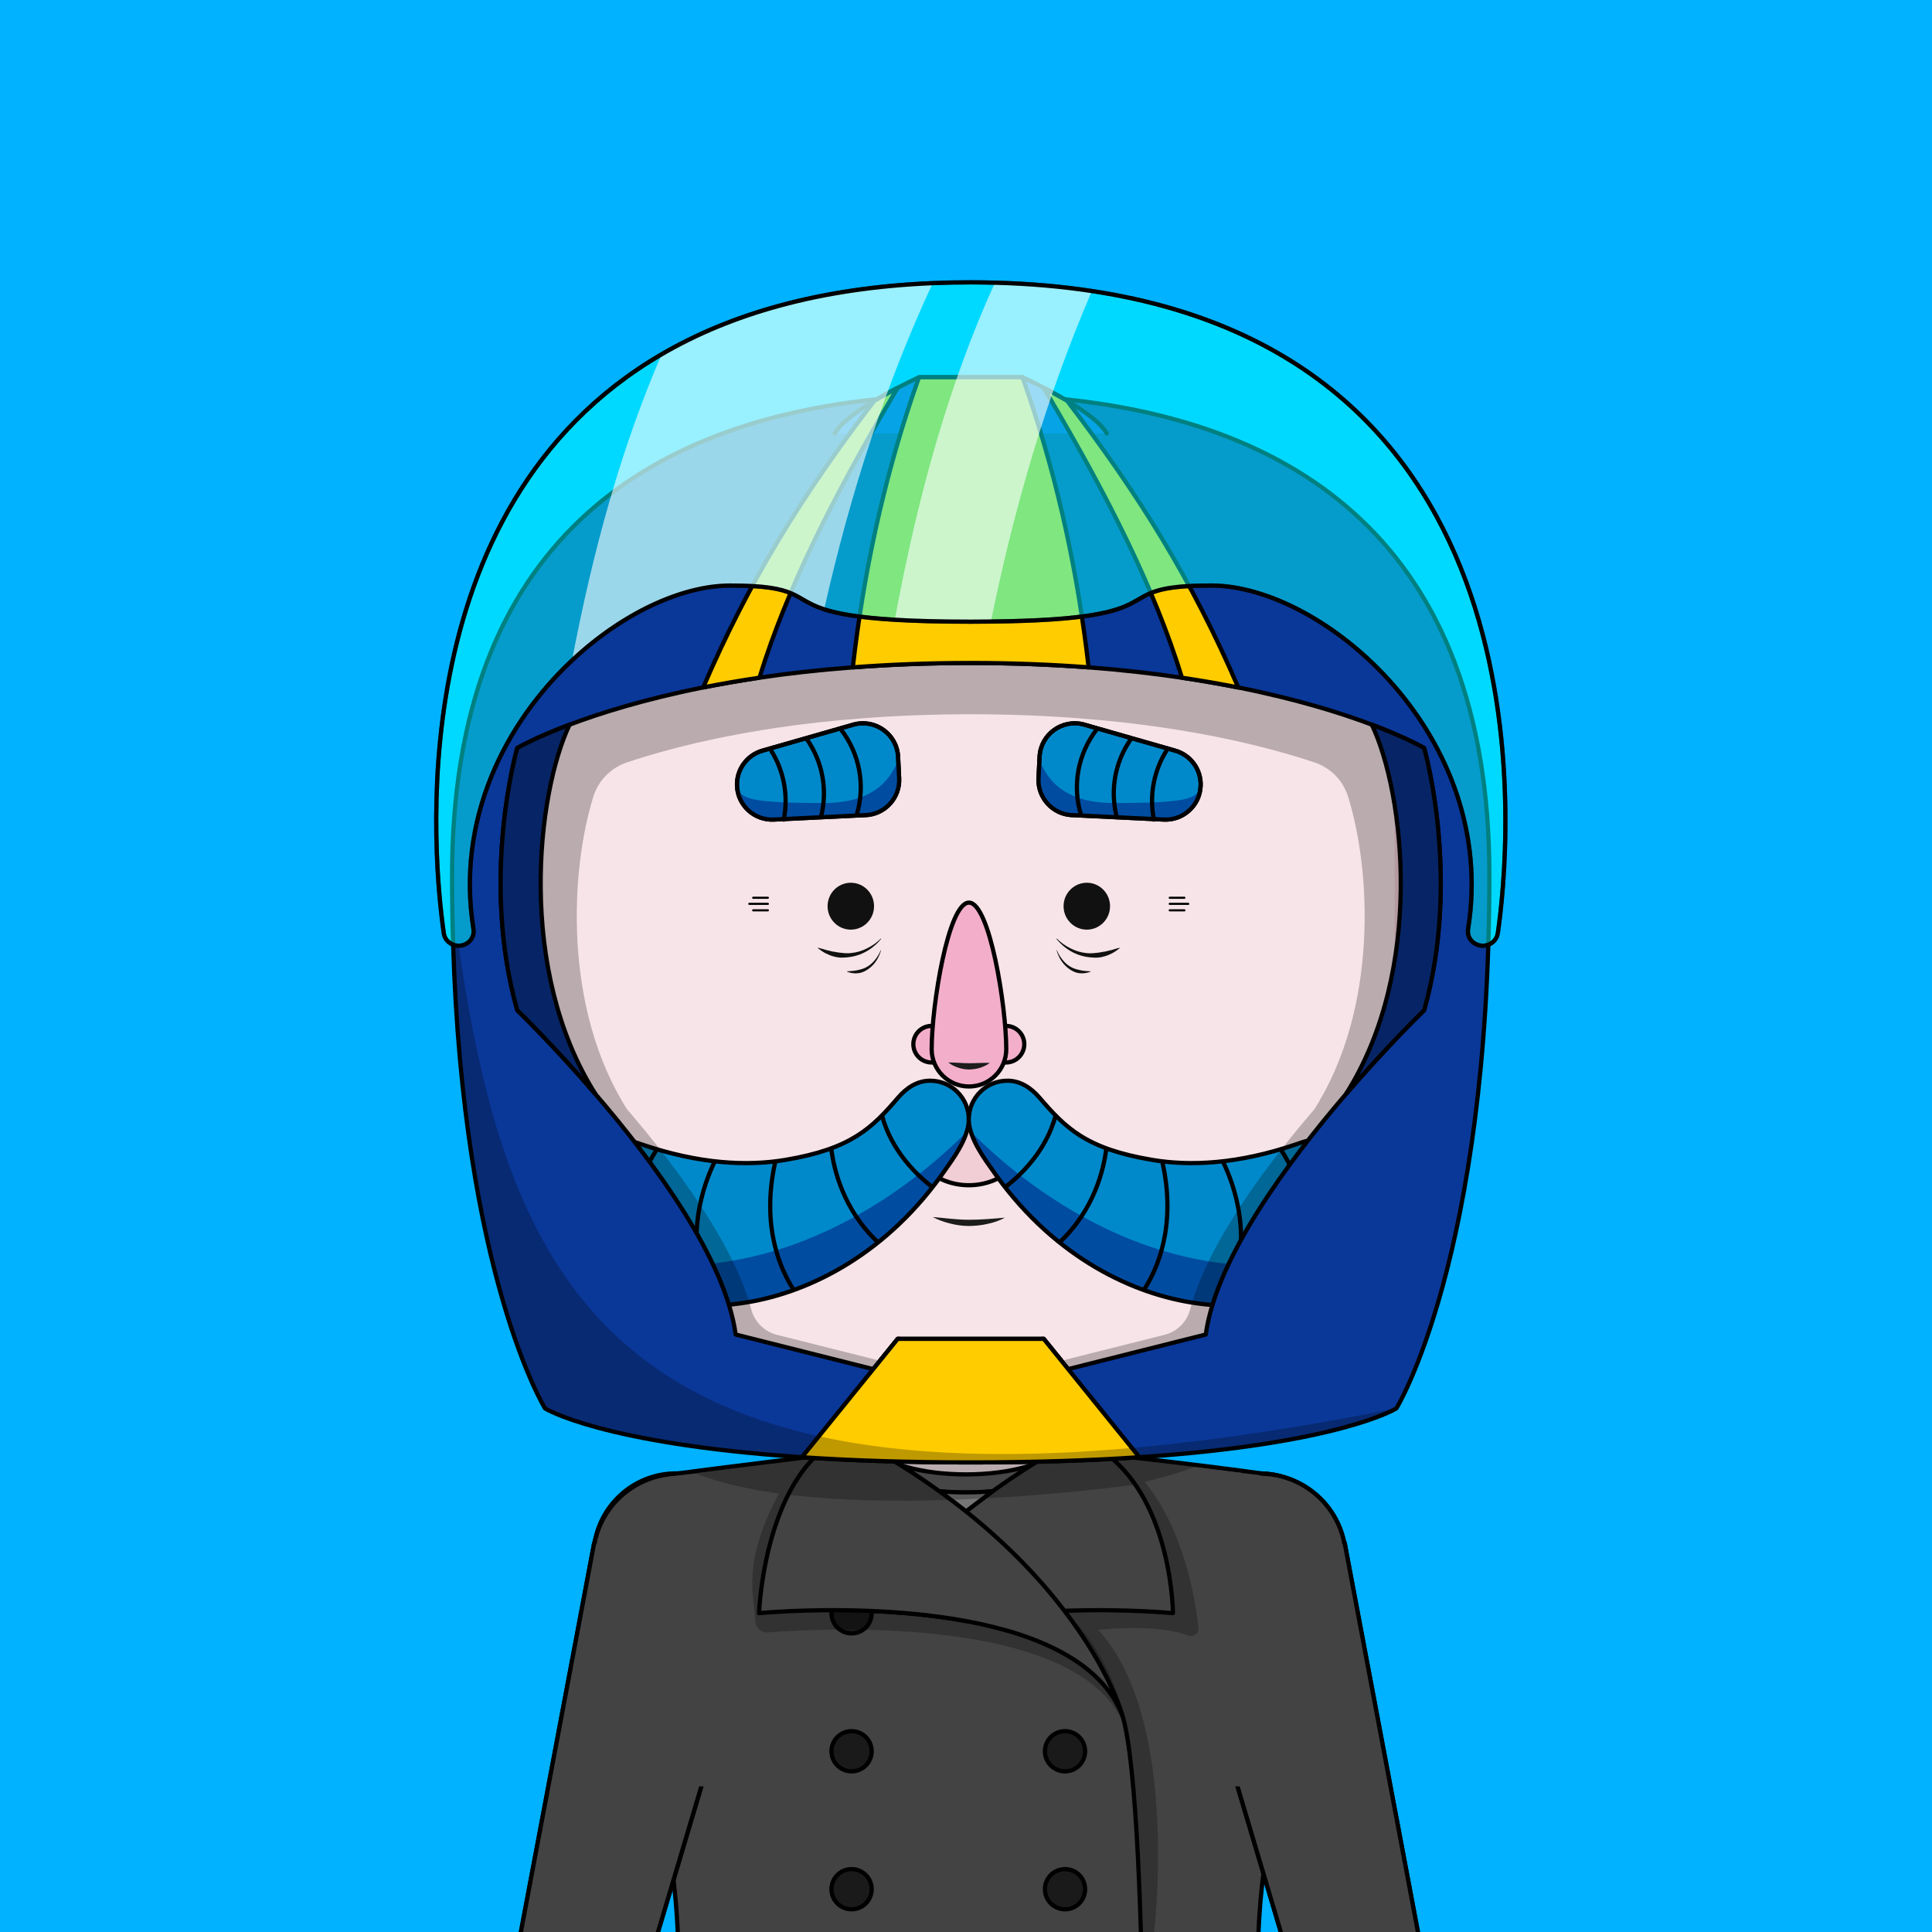 <svg width="128" height="128" viewBox="0 0 128 128" fill="none" xmlns="http://www.w3.org/2000/svg">
<g id="Group">
<g id="Layer 1">
<path id="Vector" d="M130.476 -2.476H-2.477V130.477H130.476V-2.476Z" fill="#00B2FF"/>
<g id="Group_2">
<g id="Group_3">
<path id="Vector_2" d="M83.427 97.615H44.803C41.78 97.615 39.328 100.067 39.328 103.09V103.55C39.328 105.087 39.962 106.475 40.98 107.468C43.364 109.79 45.097 112.698 45.768 115.96L48.547 147.349H79.846L82.732 116.527C83.276 113.108 84.796 109.877 87.264 107.454C88.273 106.461 88.902 105.078 88.902 103.55V103.09C88.902 100.067 86.451 97.615 83.427 97.615Z" fill="#F7E4E8" stroke="black" stroke-width="0.28" stroke-linecap="round" stroke-linejoin="round"/>
<path id="Vector_3" fill-rule="evenodd" clip-rule="evenodd" d="M53.696 114.967C54.008 114.967 54.263 115.203 54.263 115.495C54.263 115.786 54.01 116.022 53.696 116.022C53.382 116.022 53.13 115.786 53.13 115.495C53.13 115.203 53.382 114.967 53.696 114.967Z" fill="#F1BBCE" stroke="#F1BBCE" stroke-width="0.28" stroke-linecap="round" stroke-linejoin="round"/>
<path id="Vector_4" fill-rule="evenodd" clip-rule="evenodd" d="M74.944 114.967C75.255 114.967 75.51 115.203 75.51 115.495C75.51 115.786 75.258 116.022 74.944 116.022C74.629 116.022 74.377 115.786 74.377 115.495C74.377 115.203 74.629 114.967 74.944 114.967Z" fill="#F1BBCE" stroke="#F1BBCE" stroke-width="0.28" stroke-linecap="round" stroke-linejoin="round"/>
</g>
<g id="Group_4">
<path id="Vector_5" d="M89.092 104.874C89.092 105.636 88.972 106.371 88.753 107.064L88.733 107.123C88.7 107.224 88.666 107.325 88.627 107.423L84.894 118.894C81.534 128.494 84.585 144.241 84.585 154.411V154.624L77.737 156.407C68.484 158.934 58.713 158.864 49.5 156.2L43.737 154.624V154.534C43.737 144.283 46.76 128.46 43.35 118.793L39.626 107.448C39.583 107.339 39.544 107.227 39.508 107.112L39.491 107.064C39.272 106.371 39.154 105.636 39.154 104.874C39.154 100.989 40.428 98.23 44.618 97.66C45.678 97.517 46.878 97.36 48.154 97.2C54.922 96.342 63.708 95.349 63.708 95.349C63.708 95.349 73.317 96.314 80.154 97.169C81.556 97.343 82.841 97.514 83.904 97.669C87.432 98.185 89.092 101.099 89.092 104.874Z" fill="#434343" stroke="black" stroke-width="0.28" stroke-linecap="round" stroke-linejoin="round"/>
<g id="Group_5">
<path id="Vector_6" d="M66.978 91.625H61.047C59.227 91.625 57.751 93.1 57.751 94.92V95.061C57.751 96.881 59.227 98.356 61.047 98.356H66.978C68.798 98.356 70.274 96.881 70.274 95.061V94.92C70.274 93.1 68.798 91.625 66.978 91.625Z" fill="#F7E4E8" stroke="black" stroke-width="0.28" stroke-linecap="round" stroke-linejoin="round"/>
<path id="Vector_7" fill-rule="evenodd" clip-rule="evenodd" d="M70.153 95.983C70.296 96.177 70.374 96.379 70.374 96.586C70.374 97.859 67.519 98.892 64 98.892C60.48 98.892 57.625 97.859 57.625 96.586C57.625 96.376 57.703 96.174 57.847 95.981C58.581 96.962 61.058 97.683 64 97.683C66.942 97.683 69.418 96.962 70.153 95.983Z" fill="#5D5D5D" stroke="black" stroke-width="0.28" stroke-linecap="round" stroke-linejoin="round"/>
</g>
</g>
<g id="Group_6">
<path id="Vector_8" d="M39.44 101.996C39.421 102.072 39.412 102.147 39.398 102.22L39.37 102.215L34.311 129.071C33.75 131.379 35.169 133.707 37.477 134.268C39.785 134.829 42.113 133.41 42.674 131.102L50.364 105.249C50.428 105.067 50.485 104.879 50.532 104.688C51.276 101.626 49.396 98.541 46.334 97.798C43.271 97.054 40.186 98.933 39.443 101.996H39.44Z" stroke="black" stroke-width="0.28" stroke-linecap="round" stroke-linejoin="round"/>
<path id="Vector_9" d="M34.196 129.859C34.188 130.014 34.188 130.168 34.196 130.317L34.23 157.423C34.148 158.971 35.335 160.289 36.88 160.373C38.428 160.454 39.746 159.268 39.83 157.723L42.739 130.774C42.764 130.625 42.781 130.474 42.789 130.319C42.915 127.947 41.095 125.919 38.72 125.793C36.347 125.667 34.319 127.487 34.193 129.862L34.196 129.859Z" fill="#F7E4E8" stroke="black" stroke-width="0.28" stroke-linecap="round" stroke-linejoin="round"/>
<path id="Vector_10" d="M50.527 104.688C50.482 104.882 50.426 105.07 50.361 105.252L42.671 131.105C42.111 133.413 39.785 134.832 37.474 134.271C36.599 134.058 35.853 133.592 35.295 132.97C34.376 131.949 33.96 130.507 34.308 129.074L39.368 102.218L39.398 102.223C39.413 102.148 39.421 102.072 39.441 101.999C40.125 99.177 42.795 97.363 45.605 97.674C45.846 97.7 46.09 97.742 46.331 97.8C49.391 98.544 51.27 101.629 50.527 104.688Z" fill="#434343" stroke="black" stroke-width="0.28" stroke-linecap="round" stroke-linejoin="round"/>
<path id="mask" d="M44.407 97.817L55.791 96.443L55.788 118.35H45.005L44.407 97.817Z" fill="#434343"/>
</g>
<g id="Group_7">
<path id="Vector_11" d="M89.013 101.996C89.033 102.072 89.042 102.148 89.056 102.221L89.084 102.215L94.143 129.071C94.704 131.38 93.285 133.707 90.977 134.268C88.669 134.829 86.341 133.41 85.78 131.102L78.093 105.25C78.028 105.067 77.972 104.879 77.924 104.689C77.181 101.626 79.06 98.541 82.123 97.798C85.185 97.055 88.27 98.934 89.013 101.996Z" stroke="black" stroke-width="0.28" stroke-linecap="round" stroke-linejoin="round"/>
<path id="Vector_12" d="M94.258 129.86C94.266 130.014 94.266 130.168 94.258 130.317L94.224 157.423C94.306 158.971 93.119 160.289 91.574 160.373C90.026 160.455 88.708 159.268 88.624 157.723L85.715 130.774C85.69 130.625 85.673 130.474 85.665 130.32C85.539 127.947 87.359 125.919 89.734 125.793C92.107 125.667 94.135 127.487 94.261 129.862L94.258 129.86Z" fill="#F7E4E8" stroke="black" stroke-width="0.28" stroke-linecap="round" stroke-linejoin="round"/>
<path id="Vector_13" d="M89.013 101.996C89.033 102.072 89.042 102.148 89.056 102.221L89.084 102.215L94.143 129.071C94.704 131.38 93.285 133.707 90.977 134.268C88.669 134.829 86.341 133.41 85.78 131.102L78.093 105.25C78.028 105.067 77.972 104.879 77.924 104.689C77.181 101.626 79.06 98.541 82.123 97.798C85.185 97.055 88.27 98.934 89.013 101.996Z" fill="#434343" stroke="black" stroke-width="0.28" stroke-linecap="round" stroke-linejoin="round"/>
<path id="mask_2" d="M83.351 97.717L72.663 96.443V118.353H83.449L83.909 98.359C83.918 98.034 83.677 97.756 83.354 97.719L83.351 97.717Z" fill="#434343"/>
</g>
<path id="Vector_14" d="M77.711 106.876C77.711 106.876 74.565 106.57 70.523 106.722C68.479 106.798 66.207 106.991 64 107.401C61.79 106.991 59.518 106.798 57.474 106.722C59.011 104.708 61.125 102.431 64 100.137C65.753 98.737 67.792 97.332 70.153 95.981C71.283 96.146 72.369 96.303 73.359 96.373C77.672 99.685 77.711 106.876 77.711 106.876Z" fill="#434343" stroke="black" stroke-width="0.28" stroke-linecap="round" stroke-linejoin="round"/>
<g id="Vector_15">
<path d="M74.371 113.669C76.27 120.122 75.734 155.51 75.734 155.51L74.371 113.669Z" fill="#434343"/>
<path d="M74.371 113.669C76.27 120.122 75.734 155.51 75.734 155.51" stroke="black" stroke-width="0.28" stroke-linecap="round" stroke-linejoin="round"/>
</g>
<path id="Vector_16" d="M62.241 98.802L64 100.134L65.758 98.799C64.552 98.894 63.377 98.9 62.241 98.799V98.802Z" fill="#767676" stroke="black" stroke-width="0.28" stroke-linecap="round" stroke-linejoin="round"/>
<path id="Vector_17" d="M56.419 108.217C57.155 108.217 57.751 107.62 57.751 106.885C57.751 106.149 57.155 105.552 56.419 105.552C55.683 105.552 55.087 106.149 55.087 106.885C55.087 107.62 55.683 108.217 56.419 108.217Z" fill="#1A1A1A" stroke="black" stroke-width="0.28" stroke-linecap="round" stroke-linejoin="round"/>
<path id="Vector_18" d="M56.419 117.357C57.155 117.357 57.751 116.761 57.751 116.025C57.751 115.289 57.155 114.693 56.419 114.693C55.683 114.693 55.087 115.289 55.087 116.025C55.087 116.761 55.683 117.357 56.419 117.357Z" fill="#1A1A1A" stroke="black" stroke-width="0.28" stroke-linecap="round" stroke-linejoin="round"/>
<path id="Vector_19" d="M70.56 117.357C71.295 117.357 71.892 116.761 71.892 116.025C71.892 115.289 71.295 114.693 70.56 114.693C69.824 114.693 69.228 115.289 69.228 116.025C69.228 116.761 69.824 117.357 70.56 117.357Z" fill="#1A1A1A" stroke="black" stroke-width="0.28" stroke-linecap="round" stroke-linejoin="round"/>
<path id="Vector_20" d="M56.419 126.497C57.155 126.497 57.751 125.9 57.751 125.165C57.751 124.429 57.155 123.833 56.419 123.833C55.683 123.833 55.087 124.429 55.087 125.165C55.087 125.9 55.683 126.497 56.419 126.497Z" fill="#1A1A1A" stroke="black" stroke-width="0.28" stroke-linecap="round" stroke-linejoin="round"/>
<path id="Vector_21" d="M70.56 126.497C71.295 126.497 71.892 125.9 71.892 125.165C71.892 124.429 71.295 123.833 70.56 123.833C69.824 123.833 69.228 124.429 69.228 125.165C69.228 125.9 69.824 126.497 70.56 126.497Z" fill="#1A1A1A" stroke="black" stroke-width="0.28" stroke-linecap="round" stroke-linejoin="round"/>
<path id="Vector_22" opacity="0.25" d="M51.606 98.945C49.113 103.62 49.969 105.662 50.039 107.406C50.056 107.847 50.434 108.186 50.874 108.152C54.821 107.852 72.528 106.958 74.694 114.968C74.694 114.968 74.04 107.207 66.213 103.915C58.385 100.622 55.087 97.616 55.087 97.616L52.167 99.018L51.606 98.945Z" fill="black"/>
<path id="Vector_23" d="M74.371 113.669C72.952 110.045 68.613 108.253 64 107.401C61.79 106.991 59.518 106.798 57.474 106.722C53.435 106.57 50.288 106.876 50.288 106.876C50.288 106.876 50.386 104.133 51.318 101.247C51.876 99.525 52.728 97.753 54.035 96.477C55.062 96.359 56.293 96.199 57.844 95.981C60.208 97.332 62.247 98.737 64 100.137C66.874 102.431 68.986 104.708 70.523 106.722C73.488 110.603 74.326 113.509 74.371 113.669Z" fill="#434343" stroke="black" stroke-width="0.28" stroke-linecap="round" stroke-linejoin="round"/>
<path id="Vector_24" opacity="0.25" d="M75.843 98.177C78.474 97.529 79.405 97.077 79.405 97.077L73.998 96.446C73.964 96.424 73.933 96.396 73.897 96.373L67.862 90.077L56.711 89.118L54.574 95.128L53.415 96.446L45.658 97.439C54.464 101.292 75.215 98.359 75.215 98.359C76.09 99.728 77.762 103.404 77.708 106.876L70.52 106.722C70.52 106.722 74.646 110.797 75.162 117.954C75.678 125.112 75.787 129.717 75.787 129.717L76.424 128.356C76.424 128.356 78.283 114 72.767 107.984C72.767 107.984 76.609 107.544 78.713 108.354C79.066 108.492 79.442 108.22 79.4 107.841C79.189 105.898 78.432 101.323 75.829 98.168L75.841 98.179L75.843 98.177Z" fill="black"/>
</g>
<g id="Group_8">
<path id="Vector_25" d="M77.924 37.699H50.445C41.348 37.699 33.974 45.073 33.974 54.17V78.654C33.974 87.751 41.348 95.125 50.445 95.125H77.924C87.021 95.125 94.395 87.751 94.395 78.654V54.17C94.395 45.073 87.021 37.699 77.924 37.699Z" fill="#0089CA" stroke="black" stroke-width="0.28" stroke-linecap="round" stroke-linejoin="round"/>
<g id="Group_9">
<path id="Vector_26" d="M77.924 37.699H50.445C41.348 37.699 33.974 45.073 33.974 54.17V78.654C33.974 87.751 41.348 95.125 50.445 95.125H77.924C87.021 95.125 94.395 87.751 94.395 78.654V54.17C94.395 45.073 87.021 37.699 77.924 37.699Z" fill="#F1CDD5" stroke="black" stroke-width="0.28" stroke-linecap="round" stroke-linejoin="round"/>
<path id="Vector_27" d="M76.841 39.536H49.528C40.938 39.536 33.974 46.499 33.974 55.09V76.963C33.974 85.553 40.938 92.516 49.528 92.516H76.841C85.432 92.516 92.396 85.553 92.396 76.963V55.09C92.396 46.499 85.432 39.536 76.841 39.536Z" fill="#F7E4E8"/>
<path id="Vector_28" d="M77.924 37.699H50.445C41.348 37.699 33.974 45.073 33.974 54.17V78.654C33.974 87.751 41.348 95.125 50.445 95.125H77.924C87.021 95.125 94.395 87.751 94.395 78.654V54.17C94.395 45.073 87.021 37.699 77.924 37.699Z" stroke="black" stroke-width="0.28" stroke-linecap="round" stroke-linejoin="round"/>
</g>
<g id="Group_10">
<g id="Group_11">
<path id="Vector_29" d="M71.022 54.002L77.105 54.299C78.39 54.361 79.484 53.371 79.545 52.086C79.599 51.006 78.9 50.03 77.86 49.733L71.844 48.011C70.4 47.599 68.947 48.637 68.874 50.137L68.804 51.565C68.742 52.849 69.732 53.943 71.017 54.005L71.022 54.002Z" fill="#0089CA" stroke="black" stroke-width="0.28" stroke-linecap="round" stroke-linejoin="round"/>
<path id="Vector_30" d="M71.022 54.002L77.105 54.299C78.328 54.358 79.374 53.463 79.528 52.271C79.13 52.883 78.819 53.202 73.787 53.202C70.231 53.202 69.303 51.385 68.865 50.361L68.806 51.562C68.745 52.846 69.735 53.94 71.019 54.002H71.022Z" fill="#004CA1"/>
<path id="Vector_31" d="M71.022 54.002L77.105 54.299C78.39 54.361 79.484 53.371 79.545 52.086C79.599 51.006 78.9 50.03 77.86 49.733L71.844 48.011C70.4 47.599 68.947 48.637 68.874 50.137L68.804 51.565C68.742 52.849 69.732 53.943 71.017 54.005L71.022 54.002Z" stroke="black" stroke-width="0.28" stroke-linecap="round" stroke-linejoin="round"/>
<path id="Vector_32" d="M71.631 54.03C71.016 52.069 71.415 49.932 72.66 48.328" stroke="black" stroke-width="0.28" stroke-linecap="round" stroke-linejoin="round"/>
<path id="Vector_33" d="M73.992 54.145C73.527 52.367 73.874 50.471 74.918 48.979" stroke="black" stroke-width="0.28" stroke-linecap="round" stroke-linejoin="round"/>
<path id="Vector_34" d="M76.449 54.299C76.124 52.692 76.449 51.018 77.332 49.652" stroke="black" stroke-width="0.28" stroke-linecap="round" stroke-linejoin="round"/>
</g>
<g id="Group_12">
<path id="Vector_35" d="M57.353 54.002L51.27 54.299C49.985 54.361 48.892 53.371 48.83 52.086C48.776 51.006 49.475 50.03 50.515 49.733L56.531 48.011C57.975 47.599 59.428 48.637 59.501 50.137L59.571 51.565C59.633 52.849 58.643 53.943 57.358 54.005L57.353 54.002Z" fill="#0089CA" stroke="black" stroke-width="0.28" stroke-linecap="round" stroke-linejoin="round"/>
<path id="Vector_36" d="M57.353 54.002L51.27 54.299C50.047 54.358 49.001 53.463 48.847 52.271C49.245 52.883 49.556 53.202 54.588 53.202C58.144 53.202 59.072 51.385 59.51 50.361L59.569 51.562C59.63 52.846 58.64 53.94 57.356 54.002H57.353Z" fill="#004CA1"/>
<path id="Vector_37" d="M57.353 54.002L51.27 54.299C49.985 54.361 48.892 53.371 48.83 52.086C48.776 51.006 49.475 50.03 50.515 49.733L56.531 48.011C57.975 47.599 59.428 48.637 59.501 50.137L59.571 51.565C59.633 52.849 58.643 53.943 57.358 54.005L57.353 54.002Z" stroke="black" stroke-width="0.28" stroke-linecap="round" stroke-linejoin="round"/>
<path id="Vector_38" d="M56.744 54.03C57.358 52.069 56.96 49.932 55.715 48.328" stroke="black" stroke-width="0.28" stroke-linecap="round" stroke-linejoin="round"/>
<path id="Vector_39" d="M54.386 54.145C54.851 52.367 54.503 50.471 53.46 48.979" stroke="black" stroke-width="0.28" stroke-linecap="round" stroke-linejoin="round"/>
<path id="Vector_40" d="M51.926 54.299C52.252 52.692 51.926 51.018 51.043 49.652" stroke="black" stroke-width="0.28" stroke-linecap="round" stroke-linejoin="round"/>
</g>
<g id="Vector_41" style="mix-blend-mode:multiply">
<path d="M64.6 75.403C64.6 73.99 63.453 72.843 62.039 72.843C61.161 72.843 60.46 73.336 59.927 73.953C58.188 75.973 56.842 77.355 52.422 78.093C49.926 78.508 46.768 78.373 42.89 77.05C42.511 76.904 41.636 76.635 40.912 76.635C38.186 76.635 35.976 78.844 35.976 81.571C35.976 83.576 37.163 85.315 38.888 86.069C40.315 86.695 44.642 88.383 49.884 87.53C54.136 86.84 59.257 84.246 63.063 78.716C63.427 78.186 64.602 76.677 64.602 75.4L64.6 75.403Z" fill="#F7E4E8"/>
</g>
<g id="Vector_42" style="mix-blend-mode:multiply">
<path d="M63.772 75.403C63.772 73.99 64.919 72.843 66.333 72.843C67.211 72.843 67.912 73.336 68.445 73.953C70.184 75.973 71.53 77.355 75.95 78.093C78.446 78.508 81.604 78.373 85.482 77.05C85.861 76.904 86.736 76.635 87.46 76.635C90.186 76.635 92.396 78.844 92.396 81.571C92.396 83.576 91.209 85.315 89.484 86.069C88.057 86.695 83.73 88.383 78.488 87.53C74.236 86.84 69.115 84.246 65.309 78.716C64.945 78.186 63.77 76.677 63.77 75.4L63.772 75.403Z" fill="#F7E4E8"/>
</g>
<path id="Vector_43" d="M61.792 80.631C62.614 80.698 63.408 80.813 64.185 80.813C64.975 80.813 65.761 80.746 66.58 80.673C66.218 80.872 65.823 81.004 65.416 81.088C65.018 81.181 64.597 81.22 64.185 81.225C63.764 81.22 63.346 81.167 62.948 81.06C62.55 80.962 62.16 80.827 61.79 80.628L61.792 80.631Z" fill="#1D1D1B"/>
<g id="Vector_44">
<path d="M68.551 74.161C68.551 76.57 66.597 78.525 64.187 78.525C61.778 78.525 59.824 76.57 59.824 74.161" fill="#F1CDD5"/>
<path d="M68.551 74.161C68.551 76.57 66.597 78.525 64.187 78.525C61.778 78.525 59.824 76.57 59.824 74.161" stroke="black" stroke-width="0.28" stroke-linecap="round" stroke-linejoin="round"/>
</g>
<g id="Group_13">
<path id="Vector_45" d="M64.185 74.161C64.185 72.747 63.038 71.6 61.624 71.6C60.746 71.6 60.045 72.094 59.512 72.711C57.773 74.73 56.427 76.113 52.007 76.85C49.511 77.266 46.353 77.131 42.474 75.807C42.096 75.661 41.221 75.392 40.497 75.392C37.771 75.392 35.561 77.602 35.561 80.328C35.561 82.333 36.748 84.072 38.472 84.827C39.9 85.452 44.227 87.14 49.469 86.288C53.721 85.598 58.842 83.004 62.648 77.473C63.012 76.943 64.187 75.434 64.187 74.158L64.185 74.161Z" fill="#0089CA"/>
<path id="Vector_46" d="M38.472 84.827C39.9 85.452 44.227 87.14 49.469 86.288C53.721 85.598 58.842 83.004 62.648 77.473C62.937 77.052 63.727 76.023 64.047 74.983C61.792 77.268 55.779 82.577 47.691 83.654C42.435 84.353 38.34 82.606 35.575 80.712C35.715 82.552 36.86 84.12 38.472 84.827Z" fill="#004CA1"/>
<path id="Vector_47" d="M64.185 74.161C64.185 72.747 63.038 71.6 61.624 71.6C60.746 71.6 60.045 72.094 59.512 72.711C57.773 74.73 56.427 76.113 52.007 76.85C49.511 77.266 46.353 77.131 42.474 75.807C42.096 75.661 41.221 75.392 40.497 75.392C37.771 75.392 35.561 77.602 35.561 80.328C35.561 82.333 36.748 84.072 38.472 84.827C39.9 85.452 44.227 87.14 49.469 86.288C53.721 85.598 58.842 83.004 62.648 77.473C63.012 76.943 64.187 75.434 64.187 74.158L64.185 74.161Z" stroke="black" stroke-width="0.28" stroke-linecap="round" stroke-linejoin="round"/>
<path id="Vector_48" d="M37.813 84.437C37.457 82.555 37.191 78.738 39.821 75.485" stroke="black" stroke-width="0.28" stroke-linecap="round" stroke-linejoin="round"/>
<path id="Vector_49" d="M43.464 76.233C42.511 77.728 40.719 81.346 42.014 85.937" stroke="black" stroke-width="0.28" stroke-linecap="round" stroke-linejoin="round"/>
<path id="Vector_50" d="M61.703 78.595C60.743 77.846 59.072 76.264 58.441 73.931" stroke="black" stroke-width="0.28" stroke-linecap="round" stroke-linejoin="round"/>
<path id="Vector_51" d="M55.084 76.172C55.249 77.465 55.866 80.137 58.135 82.272" stroke="black" stroke-width="0.28" stroke-linecap="round" stroke-linejoin="round"/>
<path id="Vector_52" d="M52.571 85.435C51.769 84.207 50.397 81.338 51.354 77.019" stroke="black" stroke-width="0.28" stroke-linecap="round" stroke-linejoin="round"/>
<path id="Vector_53" d="M47.307 77.052C46.656 78.396 45.105 82.39 47.225 86.487" stroke="black" stroke-width="0.28" stroke-linecap="round" stroke-linejoin="round"/>
</g>
<g id="Group_14">
<path id="Vector_54" d="M64.185 74.161C64.185 72.747 65.332 71.6 66.745 71.6C67.623 71.6 68.324 72.094 68.857 72.711C70.596 74.73 71.942 76.113 76.362 76.85C78.858 77.266 82.016 77.131 85.895 75.807C86.273 75.661 87.148 75.392 87.872 75.392C90.598 75.392 92.808 77.602 92.808 80.328C92.808 82.333 91.622 84.072 89.897 84.827C88.469 85.452 84.142 87.14 78.9 86.288C74.648 85.598 69.527 83.004 65.722 77.473C65.357 76.943 64.182 75.434 64.182 74.158L64.185 74.161Z" fill="#0089CA"/>
<path id="Vector_55" d="M89.9 84.827C88.472 85.452 84.145 87.14 78.903 86.288C74.651 85.598 69.53 83.004 65.724 77.473C65.436 77.052 64.645 76.023 64.325 74.983C66.58 77.268 72.593 82.577 80.681 83.654C85.937 84.353 90.031 82.606 92.797 80.712C92.657 82.552 91.512 84.12 89.9 84.827Z" fill="#004CA1"/>
<path id="Vector_56" d="M64.185 74.161C64.185 72.747 65.332 71.6 66.745 71.6C67.623 71.6 68.324 72.094 68.857 72.711C70.596 74.73 71.942 76.113 76.362 76.85C78.858 77.266 82.016 77.131 85.895 75.807C86.273 75.661 87.148 75.392 87.872 75.392C90.598 75.392 92.808 77.602 92.808 80.328C92.808 82.333 91.622 84.072 89.897 84.827C88.469 85.452 84.142 87.14 78.9 86.288C74.648 85.598 69.527 83.004 65.722 77.473C65.357 76.943 64.182 75.434 64.182 74.158L64.185 74.161Z" stroke="black" stroke-width="0.28" stroke-linecap="round" stroke-linejoin="round"/>
<path id="Vector_57" d="M90.559 84.437C90.915 82.555 91.181 78.738 88.551 75.485" stroke="black" stroke-width="0.28" stroke-linecap="round" stroke-linejoin="round"/>
<path id="Vector_58" d="M84.907 76.233C85.861 77.728 87.653 81.346 86.357 85.937" stroke="black" stroke-width="0.28" stroke-linecap="round" stroke-linejoin="round"/>
<path id="Vector_59" d="M66.669 78.595C67.629 77.846 69.3 76.264 69.931 73.931" stroke="black" stroke-width="0.28" stroke-linecap="round" stroke-linejoin="round"/>
<path id="Vector_60" d="M73.285 76.172C73.12 77.465 72.503 80.137 70.234 82.272" stroke="black" stroke-width="0.28" stroke-linecap="round" stroke-linejoin="round"/>
<path id="Vector_61" d="M75.801 85.435C76.603 84.207 77.975 81.338 77.018 77.019" stroke="black" stroke-width="0.28" stroke-linecap="round" stroke-linejoin="round"/>
<path id="Vector_62" d="M81.065 77.052C81.716 78.396 83.267 82.39 81.147 86.487" stroke="black" stroke-width="0.28" stroke-linecap="round" stroke-linejoin="round"/>
</g>
<g id="Group_15">
<path id="Vector_63" d="M61.722 70.392H66.65C67.32 70.392 67.862 69.848 67.862 69.18C67.862 68.51 67.317 67.969 66.65 67.969H61.722C61.052 67.969 60.511 68.513 60.511 69.18C60.511 69.85 61.055 70.392 61.722 70.392Z" fill="#F3AECA" stroke="black" stroke-width="0.28" stroke-linecap="round" stroke-linejoin="round"/>
<path id="Vector_64" d="M66.667 69.511C66.667 70.877 65.562 71.982 64.196 71.982C62.83 71.982 61.725 70.877 61.725 69.511C61.725 66.588 62.83 59.801 64.196 59.801C65.562 59.801 66.667 66.647 66.667 69.511Z" fill="#F3AECA" stroke="black" stroke-width="0.28" stroke-linecap="round" stroke-linejoin="round"/>
<path id="Vector_65" d="M62.83 70.391C63.321 70.386 63.77 70.442 64.201 70.442C64.642 70.445 65.088 70.4 65.579 70.42C65.377 70.571 65.155 70.672 64.919 70.748C64.689 70.818 64.445 70.852 64.199 70.857C63.952 70.854 63.708 70.812 63.478 70.734C63.248 70.655 63.026 70.551 62.83 70.391Z" fill="#1D1D1B"/>
</g>
<g id="Group_16">
<path id="Vector_66" d="M57.908 60.037C57.908 60.896 57.219 61.591 56.369 61.591C55.519 61.591 54.829 60.896 54.829 60.037C54.829 59.179 55.519 58.484 56.369 58.484C57.219 58.484 57.908 59.179 57.908 60.037Z" fill="#111111"/>
<path id="Vector_67" d="M58.371 62.211C57.891 62.806 57.196 63.257 56.408 63.389C56.021 63.451 55.606 63.487 55.224 63.364C55.028 63.322 54.851 63.226 54.675 63.148C54.501 63.055 54.341 62.937 54.189 62.82C54.184 62.814 54.181 62.806 54.189 62.797C54.192 62.791 54.201 62.791 54.206 62.791C54.4 62.834 54.576 62.898 54.756 62.946C54.941 62.977 55.112 63.047 55.294 63.061C55.384 63.078 55.474 63.097 55.561 63.108L55.83 63.136C55.92 63.153 56.01 63.151 56.102 63.153C56.192 63.153 56.284 63.159 56.374 63.142C56.739 63.111 57.098 63.005 57.431 62.836C57.768 62.676 58.082 62.458 58.349 62.189C58.349 62.189 58.365 62.18 58.371 62.189C58.377 62.194 58.377 62.203 58.371 62.208V62.211Z" fill="#111111"/>
<path id="Vector_68" d="M58.371 62.962C58.239 63.431 57.973 63.882 57.558 64.18C57.356 64.331 57.115 64.454 56.857 64.477C56.601 64.513 56.343 64.466 56.113 64.376C56.108 64.376 56.105 64.368 56.108 64.362C56.108 64.359 56.113 64.356 56.116 64.356C56.242 64.337 56.36 64.345 56.478 64.328C56.596 64.309 56.711 64.306 56.823 64.272C57.047 64.227 57.266 64.163 57.465 64.042C57.664 63.922 57.841 63.762 57.987 63.574C58.136 63.389 58.262 63.178 58.351 62.957C58.351 62.951 58.36 62.949 58.365 62.951C58.371 62.951 58.374 62.96 58.371 62.965V62.962Z" fill="#111111"/>
<g id="Group_17">
<path id="Vector_69" d="M49.901 60.312H50.874" stroke="black" stroke-width="0.14" stroke-linecap="round" stroke-linejoin="round"/>
<path id="Vector_70" d="M49.901 59.479H50.874" stroke="black" stroke-width="0.14" stroke-linecap="round" stroke-linejoin="round"/>
<path id="Vector_71" d="M49.643 59.883H50.874" stroke="black" stroke-width="0.14" stroke-linecap="round" stroke-linejoin="round"/>
</g>
</g>
<g id="Group_18">
<path id="Vector_72" d="M70.464 60.037C70.464 60.896 71.154 61.591 72.004 61.591C72.853 61.591 73.543 60.896 73.543 60.037C73.543 59.179 72.853 58.484 72.004 58.484C71.154 58.484 70.464 59.179 70.464 60.037Z" fill="#111111"/>
<path id="Vector_73" d="M70.024 62.191C70.29 62.458 70.604 62.676 70.941 62.839C71.274 63.005 71.633 63.114 71.998 63.145C72.088 63.159 72.18 63.156 72.27 63.156C72.36 63.156 72.452 63.156 72.542 63.139L72.811 63.111C72.901 63.097 72.991 63.078 73.078 63.063C73.26 63.049 73.431 62.979 73.616 62.948C73.796 62.901 73.972 62.834 74.166 62.794C74.166 62.794 74.183 62.797 74.186 62.805C74.186 62.811 74.186 62.817 74.18 62.822C74.028 62.94 73.869 63.058 73.695 63.15C73.518 63.232 73.339 63.327 73.145 63.366C72.764 63.49 72.349 63.453 71.962 63.392C71.176 63.26 70.481 62.808 69.998 62.214C69.993 62.208 69.993 62.197 69.998 62.191C70.004 62.186 70.012 62.186 70.018 62.191H70.024Z" fill="#111111"/>
<path id="Vector_74" d="M70.021 62.957C70.111 63.181 70.237 63.389 70.385 63.574C70.531 63.762 70.708 63.922 70.907 64.042C71.106 64.163 71.328 64.227 71.549 64.272C71.662 64.306 71.776 64.309 71.894 64.328C72.012 64.342 72.13 64.337 72.256 64.356C72.256 64.356 72.264 64.362 72.264 64.368C72.264 64.37 72.262 64.373 72.259 64.376C72.029 64.463 71.771 64.511 71.516 64.477C71.258 64.454 71.016 64.331 70.814 64.18C70.4 63.88 70.133 63.431 70.001 62.962C70.001 62.957 70.001 62.951 70.01 62.949C70.015 62.949 70.021 62.949 70.024 62.954L70.021 62.957Z" fill="#111111"/>
<g id="Group_19">
<path id="Vector_75" d="M78.468 60.312H77.498" stroke="black" stroke-width="0.14" stroke-linecap="round" stroke-linejoin="round"/>
<path id="Vector_76" d="M78.468 59.479H77.498" stroke="black" stroke-width="0.14" stroke-linecap="round" stroke-linejoin="round"/>
<path id="Vector_77" d="M78.726 59.883H77.498" stroke="black" stroke-width="0.14" stroke-linecap="round" stroke-linejoin="round"/>
</g>
</g>
</g>
</g>
<g id="Group_20">
<g id="Group_21">
<path id="Vector_78" d="M70.517 26.45C70.195 26.413 69.869 26.382 69.541 26.357C69.09 26.318 68.633 26.284 68.178 26.256C66.995 26.183 65.806 26.147 64.614 26.144C64.513 26.141 64.415 26.141 64.314 26.141C64.213 26.141 64.115 26.141 64.013 26.144C62.822 26.147 61.63 26.183 60.446 26.256C59.992 26.284 59.535 26.318 59.083 26.357C58.755 26.382 58.43 26.413 58.107 26.45C43.184 27.989 29.952 35.716 29.952 58.007C29.952 59.569 29.975 61.075 30.02 62.522C30.687 84.543 36.108 93.308 36.108 93.308C36.108 93.308 39.793 95.647 53.126 96.544C56.287 96.757 59.989 96.889 64.314 96.889C68.638 96.889 72.329 96.757 75.487 96.544C88.828 95.649 92.516 93.308 92.516 93.308C92.516 93.308 98.675 83.354 98.675 58.007C98.675 35.716 85.44 27.986 70.517 26.45ZM94.353 66.931C94.353 66.931 94.339 66.945 94.314 66.97C94.303 66.984 94.286 66.998 94.269 67.015C94.249 67.034 94.227 67.054 94.205 67.079C94.179 67.105 94.151 67.13 94.123 67.161C94.12 67.158 94.118 67.161 94.118 67.163C94.09 67.194 94.056 67.222 94.025 67.256C93.989 67.292 93.949 67.329 93.91 67.371C93.868 67.41 93.826 67.455 93.781 67.5C93.733 67.545 93.686 67.595 93.635 67.646C93.495 67.789 93.335 67.949 93.156 68.131C93.102 68.187 93.046 68.243 92.993 68.299C92.839 68.462 92.671 68.636 92.491 68.824C92.188 69.141 91.857 69.491 91.507 69.873C91.33 70.063 91.148 70.26 90.963 70.464C90.951 70.476 90.94 70.487 90.932 70.498C90.66 70.798 90.376 71.112 90.088 71.438C89.787 71.777 89.482 72.127 89.168 72.492C85.303 76.996 80.572 83.393 79.885 88.416L70.77 90.708L69.149 88.702H59.476L57.852 90.708L48.74 88.416C48.053 83.396 43.33 77.005 39.462 72.503C39.462 72.501 39.46 72.498 39.457 72.495C36.635 69.211 34.271 66.933 34.271 66.933C31.786 58.15 34.271 49.559 34.271 49.559C34.271 49.559 35.407 48.889 37.735 48.011C39.768 47.243 42.705 46.32 46.589 45.543C47.747 45.313 48.987 45.097 50.316 44.898C52.203 44.617 54.265 44.382 56.5 44.214C58.901 44.031 61.503 43.925 64.311 43.925C67.118 43.925 69.724 44.031 72.124 44.214C74.359 44.382 76.421 44.62 78.308 44.901C79.635 45.097 80.877 45.316 82.036 45.546C85.92 46.32 88.859 47.243 90.89 48.011C91.106 48.092 91.313 48.171 91.509 48.249C92.741 48.74 93.565 49.144 93.997 49.366C94.081 49.41 94.151 49.45 94.207 49.478C94.249 49.5 94.28 49.52 94.303 49.531C94.311 49.534 94.317 49.537 94.32 49.539C94.334 49.548 94.342 49.551 94.348 49.556H94.35C94.359 49.584 94.409 49.764 94.485 50.081C94.51 50.176 94.535 50.285 94.564 50.406C94.578 50.468 94.592 50.532 94.606 50.602C94.65 50.802 94.698 51.029 94.749 51.278C94.766 51.365 94.782 51.452 94.799 51.542C94.833 51.721 94.866 51.909 94.903 52.108C94.92 52.209 94.937 52.313 94.953 52.417C95.004 52.731 95.054 53.068 95.105 53.424C95.122 53.542 95.138 53.665 95.153 53.788C95.197 54.156 95.242 54.546 95.281 54.95C95.511 57.367 95.57 60.388 95.074 63.585C94.906 64.684 94.667 65.806 94.35 66.931H94.353Z" fill="#0A3899" stroke="black" stroke-width="0.28" stroke-linecap="round" stroke-linejoin="round"/>
<path id="Vector_79" opacity="0.25" d="M89.168 72.492C85.303 76.996 80.572 83.393 79.884 88.416L70.77 90.708L70.321 90.152L77.15 88.436C77.975 88.228 78.625 87.595 78.844 86.773C79.999 82.409 83.867 77.234 87.081 73.49C91.319 66.813 90.845 57.684 89.311 52.77C88.974 51.693 88.135 50.855 87.064 50.502C85.362 49.938 83.194 49.335 80.546 48.807C79.486 48.597 78.347 48.395 77.133 48.216C75.403 47.958 73.515 47.742 71.468 47.588C69.269 47.419 66.885 47.321 64.311 47.321C61.736 47.321 59.355 47.419 57.156 47.588C55.109 47.742 53.221 47.955 51.491 48.213C50.274 48.395 49.138 48.594 48.078 48.805C45.43 49.332 43.263 49.938 41.56 50.502C40.489 50.858 39.65 51.696 39.314 52.77C37.78 57.684 37.306 66.813 41.543 73.493C41.546 73.493 41.549 73.493 41.549 73.499C44.763 77.24 48.625 82.412 49.78 86.773C49.999 87.595 50.65 88.228 51.474 88.436L58.3 90.152L57.852 90.708L48.74 88.416C48.053 83.396 43.33 77.005 39.462 72.503C34.221 64.249 35.572 52.563 37.737 48.011C39.771 47.243 42.707 46.32 46.592 45.543C47.75 45.313 48.989 45.097 50.319 44.898C52.206 44.617 54.268 44.382 56.503 44.214C58.904 44.031 61.506 43.925 64.314 43.925C67.121 43.925 69.726 44.031 72.127 44.214C74.362 44.382 76.424 44.62 78.311 44.901C79.638 45.097 80.88 45.316 82.038 45.546C85.923 46.32 88.862 47.243 90.892 48.011C93.057 52.569 94.406 64.244 89.17 72.492H89.168Z" fill="black"/>
<path id="Vector_80" d="M59.476 88.702H59.588L58.393 90.175L58.3 90.152L59.476 88.702Z" fill="#0D49CC" stroke="black" stroke-width="0.28" stroke-linecap="round" stroke-linejoin="round"/>
<path id="Vector_81" d="M70.321 90.152L70.228 90.175L69.036 88.702H69.149L70.321 90.152Z" fill="#0D49CC" stroke="black" stroke-width="0.28" stroke-linecap="round" stroke-linejoin="round"/>
<path id="Vector_82" d="M39.457 72.495C36.635 69.211 34.271 66.933 34.271 66.933C31.786 58.15 34.271 49.559 34.271 49.559C34.271 49.559 35.407 48.889 37.735 48.011C35.572 52.563 34.221 64.244 39.457 72.495Z" fill="#072566" stroke="black" stroke-width="0.28" stroke-linecap="round" stroke-linejoin="round"/>
</g>
<path id="Vector_83" d="M95.077 63.585C94.908 64.684 94.67 65.806 94.353 66.931C94.353 66.931 94.339 66.945 94.314 66.97C94.303 66.981 94.286 66.995 94.269 67.015C94.249 67.032 94.23 67.051 94.204 67.079C94.179 67.099 94.154 67.127 94.123 67.161C94.12 67.158 94.118 67.161 94.118 67.164C94.09 67.189 94.059 67.22 94.025 67.256C93.989 67.287 93.952 67.326 93.91 67.371C93.871 67.407 93.826 67.45 93.781 67.5C93.736 67.542 93.686 67.59 93.635 67.646C93.492 67.786 93.332 67.949 93.156 68.131C93.102 68.187 93.046 68.243 92.993 68.299C92.833 68.462 92.668 68.636 92.491 68.824C92.188 69.141 91.857 69.491 91.507 69.873C91.33 70.061 91.147 70.26 90.962 70.465C90.951 70.476 90.94 70.487 90.931 70.498C90.659 70.796 90.376 71.11 90.087 71.438C89.787 71.777 89.482 72.128 89.168 72.492C94.404 64.244 93.055 52.569 90.889 48.011C91.105 48.09 91.313 48.171 91.509 48.25C92.74 48.738 93.568 49.142 93.997 49.366C94.084 49.408 94.154 49.447 94.207 49.478C94.249 49.498 94.28 49.517 94.303 49.531C94.311 49.534 94.317 49.537 94.32 49.54C94.334 49.548 94.342 49.551 94.347 49.556H94.35C94.359 49.585 94.409 49.764 94.485 50.081C94.51 50.176 94.535 50.286 94.563 50.406C94.578 50.468 94.591 50.532 94.606 50.603C94.65 50.802 94.701 51.029 94.749 51.279C94.765 51.365 94.782 51.452 94.799 51.542C94.833 51.722 94.869 51.91 94.903 52.109C94.92 52.21 94.936 52.313 94.953 52.417C95.007 52.731 95.057 53.068 95.105 53.424C95.122 53.542 95.138 53.665 95.152 53.789C95.2 54.156 95.245 54.546 95.281 54.95C95.514 57.367 95.573 60.388 95.074 63.585H95.077Z" fill="#072566" stroke="black" stroke-width="0.28" stroke-linecap="round" stroke-linejoin="round"/>
<g id="Vector_84">
<path d="M73.327 28.719C72.469 27.142 67.743 24.994 67.743 24.994H60.886C60.886 24.994 56.161 27.142 55.303 28.719" fill="#0D49CC"/>
<path d="M73.327 28.719C72.469 27.142 67.743 24.994 67.743 24.994H60.886C60.886 24.994 56.161 27.142 55.303 28.719" stroke="black" stroke-width="0.28" stroke-linecap="round" stroke-linejoin="round"/>
</g>
<g id="Group_22">
<path id="Vector_85" d="M59.479 25.687C59.347 25.911 59.212 26.133 59.083 26.357C55.246 32.866 52.159 38.91 50.316 44.898C48.987 45.097 47.747 45.313 46.589 45.543C49.632 38.47 53.123 32.844 57.925 26.551L58.107 26.45L59.479 25.687Z" fill="#FFCC00" stroke="black" stroke-width="0.28" stroke-linecap="round" stroke-linejoin="round"/>
<path id="Vector_86" d="M82.036 45.546C80.877 45.316 79.635 45.097 78.308 44.901C76.466 38.91 73.378 32.869 69.541 26.357C69.412 26.133 69.278 25.911 69.146 25.687L70.517 26.45L70.7 26.551C75.501 32.847 78.996 38.47 82.036 45.546Z" fill="#FFCC00" stroke="black" stroke-width="0.28" stroke-linecap="round" stroke-linejoin="round"/>
<path id="Vector_87" d="M72.124 44.214C69.724 44.032 67.121 43.925 64.311 43.925C61.501 43.925 58.901 44.032 56.5 44.214C57.207 38.032 58.497 32.039 60.446 26.256C60.589 25.835 60.735 25.415 60.883 24.994H67.741C67.889 25.415 68.035 25.835 68.178 26.256C70.127 32.039 71.417 38.032 72.124 44.214Z" fill="#FFCC00" stroke="black" stroke-width="0.28" stroke-linecap="round" stroke-linejoin="round"/>
</g>
<path id="Vector_88" d="M75.487 96.544C72.329 96.757 68.633 96.889 64.314 96.889C59.995 96.889 56.287 96.757 53.126 96.544L57.852 90.708L59.476 88.702H69.149L70.77 90.708L75.487 96.544Z" fill="#FFCC00" stroke="black" stroke-width="0.28" stroke-linecap="round" stroke-linejoin="round"/>
</g>
<g id="Group_23">
<path id="Vector_89" opacity="0.5" d="M99.228 61.841C99.194 62.073 99.071 62.278 98.897 62.424C98.72 62.57 98.49 62.657 98.243 62.657C97.629 62.657 97.172 62.138 97.264 61.563C99.312 48.811 87.712 38.793 80.249 38.793C72.786 38.793 78.684 41.039 65.649 41.179C65.222 41.185 64.782 41.188 64.317 41.188C62.255 41.188 60.612 41.143 59.282 41.062C56.862 40.916 55.499 40.658 54.604 40.369C52.476 39.673 53.037 38.793 48.384 38.793C45.181 38.793 41.218 40.638 37.898 43.754C33.48 47.896 30.199 54.285 31.369 61.563C31.377 61.611 31.38 61.661 31.38 61.709C31.38 62.219 30.948 62.657 30.39 62.657C29.89 62.657 29.47 62.306 29.405 61.841C28.73 57.171 26.295 33.686 43.84 23.469C48.37 20.83 54.231 19.074 61.801 18.757C62.62 18.721 63.458 18.706 64.319 18.706C64.861 18.706 65.396 18.715 65.921 18.729C68.212 18.788 70.349 18.979 72.346 19.282C103.339 23.988 100.038 56.282 99.233 61.843L99.228 61.841Z" fill="#00FFFF" stroke="black" stroke-width="0.28" stroke-linecap="round" stroke-linejoin="round"/>
<path id="Vector_90" opacity="0.6" d="M61.798 18.754C58.66 25.488 56.321 32.729 54.604 40.366C52.475 39.67 53.036 38.79 48.384 38.79C45.181 38.79 41.218 40.635 37.898 43.751C39.283 36.465 41.176 29.605 43.84 23.466C48.37 20.827 54.231 19.071 61.801 18.754H61.798Z" fill="white"/>
<path id="Vector_91" opacity="0.6" d="M72.34 19.279C69.393 26.125 67.219 33.461 65.649 41.182C65.222 41.188 64.782 41.191 64.316 41.191C62.255 41.191 60.612 41.146 59.282 41.065C60.769 32.979 62.866 25.407 65.918 18.729C68.209 18.788 70.346 18.979 72.343 19.282L72.34 19.279Z" fill="white"/>
<path id="Vector_92" d="M99.228 61.841C99.194 62.073 99.071 62.278 98.897 62.424C98.72 62.57 98.49 62.657 98.243 62.657C97.629 62.657 97.172 62.138 97.264 61.563C99.312 48.811 87.712 38.793 80.249 38.793C72.786 38.793 78.684 41.039 65.649 41.179C65.222 41.185 64.782 41.188 64.317 41.188C62.255 41.188 60.612 41.143 59.282 41.062C56.862 40.916 55.499 40.658 54.604 40.369C52.476 39.673 53.037 38.793 48.384 38.793C45.181 38.793 41.218 40.638 37.898 43.754C33.48 47.896 30.199 54.285 31.369 61.563C31.377 61.611 31.38 61.661 31.38 61.709C31.38 62.219 30.948 62.657 30.39 62.657C29.89 62.657 29.47 62.306 29.405 61.841C28.73 57.171 26.295 33.686 43.84 23.469C48.37 20.83 54.231 19.074 61.801 18.757C62.62 18.721 63.458 18.706 64.319 18.706C64.861 18.706 65.396 18.715 65.921 18.729C68.212 18.788 70.349 18.979 72.346 19.282C103.339 23.988 100.038 56.282 99.233 61.843L99.228 61.841Z" stroke="black" stroke-width="0.28" stroke-linecap="round" stroke-linejoin="round"/>
</g>
<path id="Vector_93" opacity="0.25" d="M92.517 93.308C92.517 93.308 88.829 95.649 75.487 96.544C72.33 96.757 68.633 96.889 64.314 96.889C59.995 96.889 56.288 96.757 53.127 96.544C39.794 95.647 36.109 93.308 36.109 93.308C36.109 93.308 30.688 84.543 30.02 62.522L30.387 62.659C33.974 87.112 42.063 103.37 92.517 93.308Z" fill="black"/>
</g>
</g>
</svg>
